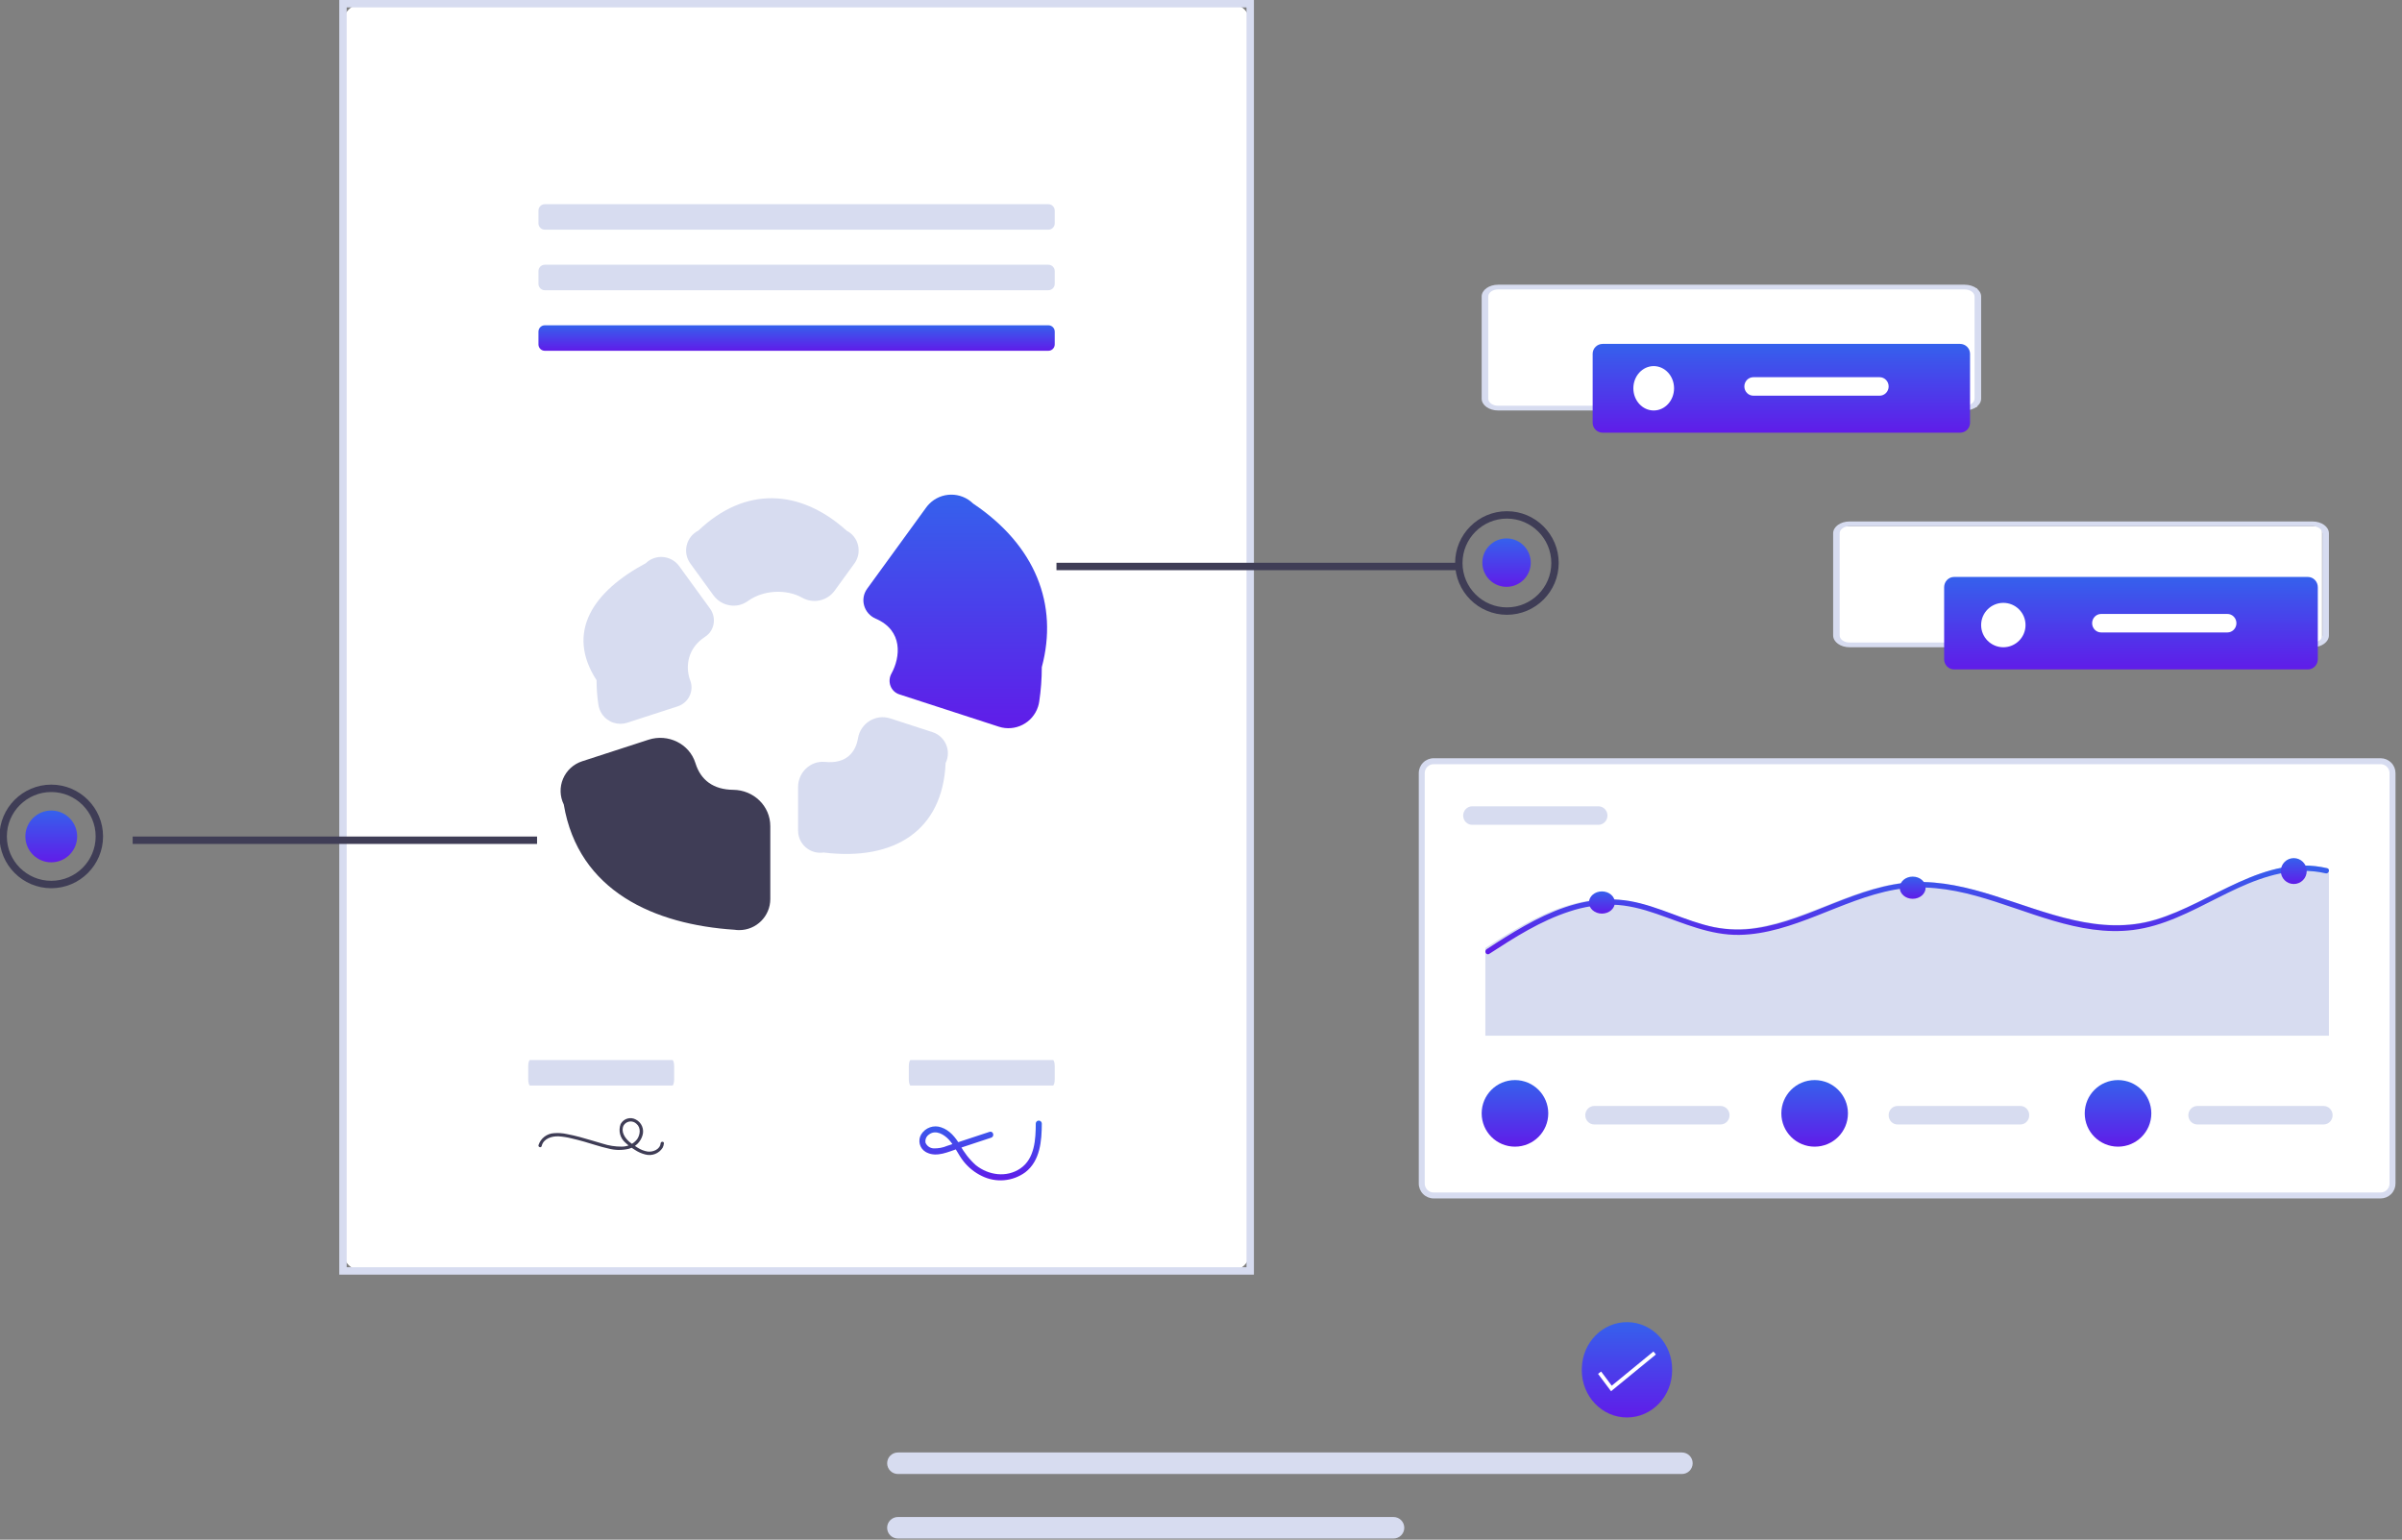 <svg width="794" height="509" viewBox="0 0 794 509" fill="none" xmlns="http://www.w3.org/2000/svg">
<rect x="0" y="0" width="794" height="509" fill="#808080" stroke="none"/>
<g clip-path="url(#clip0_42_303)">
<path d="M119.911 420.161H406.729C410.34 420.161 413.267 417.234 413.267 413.623V7.761C413.267 4.15 410.34 1.223 406.729 1.223H119.911C116.3 1.223 113.372 4.15 113.372 7.761V413.623C113.372 417.234 116.3 420.161 119.911 420.161Z" fill="white"/>
<path d="M414.49 421.385H112.149V0H414.49V421.385ZM114.595 418.939H412.044V2.446H114.595V418.939Z" fill="#D7DCF0"/>
<path d="M346.545 67.504C347.709 67.504 348.652 68.447 348.652 69.611V73.826C348.652 74.989 347.709 75.933 346.545 75.933H180.096C178.932 75.933 177.989 74.989 177.989 73.826V69.611C177.989 68.447 178.932 67.504 180.096 67.504H346.545Z" fill="#D7DCF0"/>
<path d="M346.545 87.519C347.709 87.519 348.652 88.463 348.652 89.626V93.841C348.652 95.005 347.709 95.948 346.545 95.948H180.096C178.932 95.948 177.989 95.005 177.989 93.841V89.626C177.989 88.463 178.932 87.519 180.096 87.519H346.545Z" fill="#D7DCF0"/>
<path d="M346.545 107.536C347.709 107.536 348.652 108.48 348.652 109.643V113.858C348.652 115.022 347.709 115.965 346.545 115.965H180.096C178.932 115.965 177.989 115.022 177.989 113.858V109.645C177.989 108.481 178.932 107.537 180.096 107.537L346.545 107.536Z" fill="url(#paint0_linear_42_303)"/>
<path d="M233.114 210.486C236.227 208.479 236.882 204.183 234.705 201.187L224.506 187.153C222.124 183.872 217.533 183.142 214.252 185.524C213.961 185.736 213.686 185.968 213.429 186.219C196.159 195.452 186.863 208.935 197.199 224.873C197.199 227.535 197.393 230.193 197.78 232.826C197.948 233.969 198.332 235.087 198.984 236.04C200.92 238.871 204.336 239.91 207.341 238.93L224.022 233.51C227.566 232.359 229.485 228.49 228.176 225.001C226.484 220.492 227.181 214.313 233.114 210.486Z" fill="#D7DCF0"/>
<path d="M272.704 251.884C267.905 251.41 263.808 255.365 263.808 260.188V274.578C263.808 274.95 263.837 275.323 263.893 275.691C264.51 279.701 268.26 282.451 272.27 281.835C295.647 284.716 311.622 274.55 312.584 252.246C312.737 251.933 312.867 251.61 312.975 251.278C314.22 247.424 312.106 243.29 308.252 242.044L294.286 237.506C289.468 235.94 284.46 239.069 283.617 244.064C282.855 248.576 279.877 252.592 272.704 251.884Z" fill="#D7DCF0"/>
<path d="M186.358 265.955C191.206 294.727 216.452 305.643 242.783 307.369C243.298 307.448 243.819 307.488 244.341 307.488C250.02 307.491 254.626 302.89 254.629 297.21V273.149C254.629 266.419 249.113 261.178 242.383 261.11C235.877 261.044 231.637 257.965 229.894 252.313C227.904 245.856 220.81 242.451 214.384 244.539L192.421 251.676C189.576 252.6 187.274 254.715 186.113 257.472C184.959 260.201 185.048 263.297 186.358 265.955Z" fill="#3F3D56"/>
<path d="M321.662 166.463C317.609 162.493 311.104 162.561 307.134 166.614C306.781 166.975 306.455 167.361 306.158 167.77L286.643 194.63C284.148 198.065 285.575 202.85 289.475 204.526C298.61 208.455 297.65 217.273 294.676 222.669C293.218 225.313 294.421 228.623 297.293 229.556L330.178 240.241C335.588 241.988 341.39 239.018 343.136 233.608C343.312 233.063 343.442 232.505 343.525 231.939C344.09 228.174 344.374 224.372 344.374 220.565C349.936 199.821 342.239 180.266 321.662 166.463Z" fill="url(#paint1_linear_42_303)"/>
<path d="M265.189 197.609C268.832 199.66 273.429 198.668 275.887 195.285L282.426 186.287C283.695 184.542 284.135 182.329 283.631 180.231C283.144 178.172 281.778 176.43 279.895 175.465C264.51 161.565 246.302 160.712 230.861 175.394C228.92 176.374 227.508 178.156 226.997 180.269C226.493 182.352 226.93 184.552 228.191 186.284L235.831 196.8C238.455 200.411 243.539 201.356 247.155 198.738C252.409 194.935 260.041 194.711 265.189 197.609Z" fill="#D7DCF0"/>
<path d="M179.057 378.872C179.644 376.387 182.4 375.57 184.654 375.664C186.078 375.76 187.491 375.984 188.875 376.332C190.323 376.656 191.757 377.04 193.184 377.446C195.802 378.192 198.391 379.094 201.051 379.678C203.282 380.289 205.632 380.323 207.88 379.778C210.043 379.184 211.745 377.514 212.381 375.363C213.026 373.308 212.096 371.087 210.179 370.104C208.404 369.126 206.173 369.772 205.195 371.547C205.181 371.573 205.166 371.599 205.153 371.626C204.33 373.815 204.976 376.284 206.763 377.791C207.68 378.651 208.684 379.414 209.758 380.066C210.849 380.809 212.063 381.353 213.344 381.671C215.523 382.249 217.825 381.35 219.036 379.449C219.277 378.994 219.422 378.495 219.462 377.982C219.525 377.283 218.434 377.287 218.371 377.982C218.187 379.982 215.844 380.917 214.09 380.699C212.908 380.503 211.778 380.064 210.773 379.411C209.803 378.846 208.884 378.197 208.025 377.473C206.539 376.186 205.147 374.07 206.144 372.063C206.921 370.774 208.596 370.358 209.886 371.135C210.058 371.238 210.218 371.361 210.364 371.5C211.924 372.776 211.645 375.092 210.617 376.608C209.381 378.191 207.473 379.101 205.465 379.065C203.347 379.069 201.242 378.739 199.227 378.087C196.714 377.374 194.226 376.575 191.702 375.902C190.269 375.521 188.824 375.177 187.365 374.909C185.986 374.605 184.568 374.507 183.16 374.618C180.782 374.731 178.724 376.31 178.001 378.578C177.843 379.264 178.895 379.556 179.057 378.872Z" fill="#3F3D56"/>
<path d="M222.25 350.436C222.579 350.436 222.846 351.379 222.846 352.543V356.758C222.846 357.921 222.579 358.865 222.25 358.865H175.204C174.875 358.865 174.609 357.922 174.609 356.758V352.543C174.609 351.379 174.875 350.436 175.204 350.436H222.25Z" fill="#D7DCF0"/>
<path d="M348.056 350.436C348.385 350.436 348.652 351.379 348.652 352.543V356.758C348.652 357.921 348.385 358.865 348.056 358.865H301.011C300.682 358.865 300.415 357.922 300.415 356.758V352.543C300.415 351.379 300.682 350.436 301.011 350.436H348.056Z" fill="#D7DCF0"/>
<path d="M327.109 374.175L317.77 377.261L313.101 378.805C311.667 379.417 310.114 379.702 308.556 379.64C307.406 379.563 306.395 378.847 305.942 377.787C305.743 376.724 306.199 375.646 307.101 375.049C309.329 373.354 312.147 375.08 313.727 376.835C315.658 378.982 316.752 381.755 318.563 384.003C320.175 386.02 322.22 387.65 324.546 388.772C329.194 391.078 334.739 390.604 338.928 387.543C343.851 383.746 344.353 377.164 344.379 371.422C344.36 370.87 343.897 370.439 343.345 370.458C342.821 370.477 342.4 370.897 342.382 371.422C342.359 376.625 342.063 383.005 337.317 386.261C332.772 389.381 326.8 388.553 322.613 385.229C320.456 383.309 318.662 381.017 317.315 378.461C315.821 376.015 313.966 373.654 311.153 372.705C308.666 371.801 305.887 372.773 304.503 375.028C303.312 377.035 303.972 379.627 305.978 380.819C306.134 380.911 306.295 380.993 306.46 381.065C309.722 382.619 313.453 380.798 316.593 379.76L327.644 376.108C328.858 375.707 328.338 373.777 327.113 374.182L327.109 374.175Z" fill="url(#paint2_linear_42_303)"/>
<path d="M482.904 186.051H349.222V188.497H482.904V186.051Z" fill="#3F3D56"/>
<path d="M498.122 203.244C488.681 203.244 481 195.563 481 186.122C481 176.681 488.681 169 498.122 169C507.563 169 515.244 176.681 515.244 186.122C515.244 195.563 507.563 203.244 498.122 203.244ZM498.122 171.446C490.03 171.446 483.446 178.03 483.446 186.122C483.446 194.214 490.03 200.798 498.122 200.798C506.214 200.798 512.798 194.214 512.798 186.122C512.798 178.03 506.214 171.446 498.122 171.446Z" fill="#3F3D56"/>
<path d="M498 194C502.418 194 506 190.418 506 186C506 181.582 502.418 178 498 178C493.582 178 490 181.582 490 186C490 190.418 493.582 194 498 194Z" fill="url(#paint3_linear_42_303)"/>
<path d="M177.532 276.552H43.851V278.998H177.532V276.552Z" fill="#3F3D56"/>
<path d="M-0.177 276.516C-0.177 267.075 7.504 259.394 16.945 259.394C26.386 259.394 34.067 267.075 34.067 276.516C34.067 285.957 26.386 293.638 16.945 293.638C7.504 293.638 -0.177 285.957 -0.177 276.516ZM2.269 276.516C2.269 284.608 8.853 291.192 16.945 291.192C25.037 291.192 31.621 284.608 31.621 276.516C31.621 268.424 25.037 261.84 16.945 261.84C8.853 261.84 2.269 268.424 2.269 276.516Z" fill="#3F3D56"/>
<path d="M16.945 285.077C21.673 285.077 25.506 281.244 25.506 276.516C25.506 271.788 21.673 267.955 16.945 267.955C12.217 267.955 8.384 271.788 8.384 276.516C8.384 281.244 12.217 285.077 16.945 285.077Z" fill="url(#paint4_linear_42_303)"/>
</g>
<g clip-path="url(#clip1_42_303)">
<path d="M296.801 480.178C295.861 480.18 294.96 480.556 294.295 481.222C293.631 481.889 293.258 482.792 293.258 483.734C293.258 484.676 293.631 485.58 294.295 486.247C294.96 486.913 295.861 487.289 296.801 487.291H555.983C556.923 487.289 557.824 486.913 558.489 486.247C559.153 485.58 559.526 484.676 559.526 483.734C559.526 482.792 559.153 481.889 558.489 481.222C557.824 480.556 556.923 480.18 555.983 480.178H296.801Z" fill="#D7DCF0"/>
<path d="M296.801 501.515C295.861 501.514 294.958 501.887 294.292 502.553C293.626 503.218 293.251 504.121 293.249 505.063C293.247 506.005 293.618 506.91 294.282 507.578C294.945 508.246 295.846 508.623 296.786 508.627H460.643C461.11 508.627 461.571 508.535 462.002 508.356C462.432 508.177 462.824 507.915 463.153 507.585C463.483 507.255 463.745 506.863 463.923 506.431C464.101 506 464.193 505.538 464.193 505.071C464.193 504.604 464.101 504.141 463.923 503.71C463.745 503.278 463.483 502.886 463.153 502.556C462.824 502.226 462.432 501.964 462.002 501.785C461.571 501.607 461.11 501.515 460.643 501.515H296.801Z" fill="#D7DCF0"/>
<path d="M552.734 452.994C552.734 461.617 546.05 468.607 537.804 468.607C529.558 468.607 522.874 461.617 522.874 452.994C522.874 452.799 522.877 452.605 522.885 452.411C523.036 443.79 529.844 436.932 538.088 437.093C546.333 437.254 552.891 444.373 552.736 452.994H552.734Z" fill="url(#paint5_linear_42_303)"/>
<path d="M532.546 459.928L528.246 454.185L529.264 453.419L532.768 458.098L546.56 446.795L547.367 447.782L532.546 459.928Z" fill="white"/>
</g>
<g clip-path="url(#clip2_42_303)">
<path d="M611.07 212.952H764.093C766.02 212.952 767.581 212.679 767.581 212.343V174.56C767.581 174.224 766.02 173.952 764.093 173.952H611.07C609.143 173.952 607.581 174.224 607.581 174.56V212.343C607.581 212.679 609.143 212.952 611.07 212.952Z" fill="white"/>
<path d="M477.558 395.952H783.605C787.458 395.952 790.581 394.945 790.581 393.704V254.199C790.581 252.958 787.458 251.952 783.605 251.952H477.558C473.705 251.952 470.581 252.958 470.581 254.199V393.704C470.581 394.945 473.705 395.952 477.558 395.952Z" fill="white"/>
<path d="M495.113 134.952H650.049C652 134.952 653.581 134.672 653.581 134.327V95.576C653.581 95.231 652 94.952 650.049 94.952H495.113C493.163 94.952 491.581 95.231 491.581 95.576V134.327C491.581 134.672 493.163 134.952 495.113 134.952Z" fill="white"/>
<path d="M786.923 396.2H473.918C472.61 396.199 471.357 395.68 470.432 394.758C469.508 393.837 468.987 392.587 468.986 391.283V255.581C468.987 254.277 469.508 253.028 470.432 252.106C471.357 251.184 472.61 250.666 473.918 250.664H786.923C788.231 250.666 789.484 251.184 790.409 252.106C791.333 253.028 791.854 254.277 791.855 255.581V391.283C791.854 392.587 791.333 393.837 790.409 394.758C789.484 395.68 788.231 396.199 786.923 396.2ZM473.918 252.631C473.133 252.632 472.381 252.943 471.826 253.496C471.272 254.049 470.96 254.799 470.959 255.581V391.283C470.96 392.065 471.272 392.815 471.826 393.368C472.381 393.921 473.133 394.232 473.918 394.233H786.923C787.708 394.232 788.46 393.921 789.015 393.368C789.569 392.815 789.881 392.065 789.882 391.283V255.581C789.881 254.799 789.569 254.049 789.015 253.496C788.46 252.943 787.708 252.632 786.923 252.631H473.918Z" fill="#D7DCF0"/>
<path d="M486.643 266.563C485.852 266.563 485.094 266.885 484.535 267.459C483.976 268.032 483.662 268.81 483.662 269.621C483.662 270.432 483.976 271.209 484.535 271.783C485.094 272.356 485.852 272.678 486.643 272.678H528.377C529.168 272.678 529.926 272.356 530.485 271.783C531.044 271.209 531.358 270.432 531.358 269.621C531.358 268.81 531.044 268.032 530.485 267.459C529.926 266.885 529.168 266.563 528.377 266.563H486.643Z" fill="#D7DCF0"/>
<path d="M769.841 287.316V342.389H491V313.392C492.931 312.145 494.873 310.904 496.833 309.705C505.204 304.554 514.165 299.737 523.93 297.951C528.548 297.086 533.28 297.026 537.919 297.776C542.819 298.589 547.509 300.287 552.152 301.99C556.732 303.676 561.323 305.414 566.112 306.392C570.779 307.313 575.57 307.408 580.27 306.673C589.236 305.321 597.66 301.697 606.048 298.42C614.489 295.124 623.187 292.011 632.322 291.601C641.341 291.191 650.249 293.333 658.806 295.991C676.254 301.405 694.07 309.435 712.545 303.928C731.305 298.344 748.561 282.224 769.351 287.006C769.548 287.043 769.723 287.154 769.841 287.316Z" fill="#D7DCF0"/>
<path d="M769.704 288.29C769.615 288.459 769.473 288.593 769.3 288.67C769.127 288.747 768.933 288.763 768.75 288.715C766.276 288.14 763.741 287.875 761.203 287.925C740.778 288.29 725.073 304.952 705.101 307.444C687.094 309.689 670.146 300.816 653.215 296.179C644.418 293.769 635.347 292.491 626.294 294.129C617.311 295.749 608.881 299.473 600.415 302.778C592.263 305.959 583.792 308.917 574.966 309.064C565.262 309.229 556.523 305.176 547.523 302.088C542.842 300.48 538.039 299.207 533.08 299.084C528.246 299.025 523.436 299.78 518.847 301.317C509.282 304.398 500.665 309.889 492.275 315.344C492.131 315.447 491.956 315.495 491.781 315.48C491.6 315.455 491.431 315.376 491.295 315.251C491.16 315.127 491.065 314.964 491.024 314.783C490.982 314.603 490.995 314.414 491.062 314.242C491.129 314.07 491.246 313.922 491.397 313.819L491.781 313.571C493.706 312.316 495.642 311.067 497.595 309.859C505.939 304.675 514.87 299.826 524.603 298.029C529.206 297.158 533.922 297.098 538.545 297.852C543.429 298.671 548.104 300.38 552.732 302.094C557.296 303.791 561.872 305.541 566.646 306.525C571.297 307.452 576.073 307.548 580.757 306.808C589.694 305.447 598.089 301.8 606.45 298.5C614.864 295.183 623.533 292.049 632.638 291.637C641.627 291.224 650.505 293.381 659.035 296.055C676.425 301.505 694.182 309.588 712.596 304.044C731.295 298.424 748.493 282.198 769.215 287.012C769.412 287.049 769.586 287.161 769.704 287.324C769.794 287.469 769.841 287.636 769.841 287.807C769.841 287.978 769.794 288.146 769.704 288.29Z" fill="url(#paint6_linear_42_303)"/>
<path d="M529.524 302.03C531.888 302.03 533.804 300.387 533.804 298.361C533.804 296.335 531.888 294.692 529.524 294.692C527.16 294.692 525.243 296.335 525.243 298.361C525.243 300.387 527.16 302.03 529.524 302.03Z" fill="url(#paint7_linear_42_303)"/>
<path d="M632.255 297.138C634.619 297.138 636.535 295.495 636.535 293.469C636.535 291.443 634.619 289.8 632.255 289.8C629.891 289.8 627.974 291.443 627.974 293.469C627.974 295.495 629.891 297.138 632.255 297.138Z" fill="url(#paint8_linear_42_303)"/>
<path d="M758.223 292.246C760.587 292.246 762.503 290.33 762.503 287.966C762.503 285.601 760.587 283.685 758.223 283.685C755.859 283.685 753.942 285.601 753.942 287.966C753.942 290.33 755.859 292.246 758.223 292.246Z" fill="url(#paint9_linear_42_303)"/>
<path d="M527.002 365.625C526.211 365.625 525.453 365.947 524.894 366.521C524.335 367.094 524.021 367.872 524.021 368.683C524.021 369.494 524.335 370.271 524.894 370.845C525.453 371.418 526.211 371.74 527.002 371.74H568.736C569.527 371.74 570.285 371.418 570.844 370.845C571.403 370.271 571.717 369.494 571.717 368.683C571.717 367.872 571.403 367.094 570.844 366.521C570.285 365.947 569.527 365.625 568.736 365.625H527.002Z" fill="#D7DCF0"/>
<path d="M500.784 379.078C506.863 379.078 511.791 374.15 511.791 368.071C511.791 361.992 506.863 357.064 500.784 357.064C494.705 357.064 489.777 361.992 489.777 368.071C489.777 374.15 494.705 379.078 500.784 379.078Z" fill="url(#paint10_linear_42_303)"/>
<path d="M627.21 365.625C626.44 365.625 625.701 365.947 625.156 366.521C624.612 367.094 624.306 367.872 624.306 368.683C624.306 369.494 624.612 370.271 625.156 370.845C625.701 371.418 626.44 371.74 627.21 371.74H667.875C668.645 371.74 669.384 371.418 669.928 370.845C670.473 370.271 670.779 369.494 670.779 368.683C670.779 367.872 670.473 367.094 669.928 366.521C669.384 365.947 668.645 365.625 667.875 365.625H627.21Z" fill="#D7DCF0"/>
<path d="M599.846 379.078C605.925 379.078 610.853 374.15 610.853 368.071C610.853 361.992 605.925 357.064 599.846 357.064C593.767 357.064 588.839 361.992 588.839 368.071C588.839 374.15 593.767 379.078 599.846 379.078Z" fill="url(#paint11_linear_42_303)"/>
<path d="M726.349 365.625C725.558 365.625 724.8 365.947 724.241 366.521C723.682 367.094 723.368 367.872 723.368 368.683C723.368 369.494 723.682 370.271 724.241 370.845C724.8 371.418 725.558 371.74 726.349 371.74H768.083C768.874 371.74 769.632 371.418 770.191 370.845C770.75 370.271 771.064 369.494 771.064 368.683C771.064 367.872 770.75 367.094 770.191 366.521C769.632 365.947 768.874 365.625 768.083 365.625H726.349Z" fill="#D7DCF0"/>
<path d="M700.131 379.078C706.21 379.078 711.138 374.15 711.138 368.071C711.138 361.992 706.21 357.064 700.131 357.064C694.052 357.064 689.124 361.992 689.124 368.071C689.124 374.15 694.052 379.078 700.131 379.078Z" fill="url(#paint12_linear_42_303)"/>
<path d="M764.436 213.975H611.366C608.382 213.975 605.964 212.226 605.961 210.071V176.297C605.964 174.142 608.382 172.393 611.366 172.393H764.436C767.42 172.393 769.838 174.142 769.841 176.297V210.07C769.839 212.225 767.42 213.972 764.436 213.975ZM611.366 173.953C609.576 173.953 608.125 175.003 608.123 176.296V210.069C608.123 211.362 609.576 212.41 611.366 212.411H764.436C766.226 212.411 767.677 211.362 767.679 210.069V176.297C767.679 175.004 766.226 173.956 764.436 173.955L611.366 173.953Z" fill="#D7DCF0"/>
<path d="M645.918 190.738C645.052 190.739 644.221 191.097 643.609 191.734C642.996 192.371 642.651 193.235 642.65 194.135V217.916C642.651 218.816 642.996 219.68 643.609 220.317C644.221 220.953 645.052 221.312 645.918 221.313H762.904C763.771 221.312 764.601 220.953 765.214 220.317C765.827 219.68 766.171 218.816 766.172 217.916V194.135C766.171 193.235 765.827 192.371 765.214 191.734C764.601 191.097 763.771 190.739 762.904 190.738H645.918Z" fill="url(#paint13_linear_42_303)"/>
<path d="M662.218 213.975C666.271 213.975 669.556 210.689 669.556 206.637C669.556 202.584 666.271 199.299 662.218 199.299C658.166 199.299 654.88 202.584 654.88 206.637C654.88 210.689 658.166 213.975 662.218 213.975Z" fill="white"/>
<path d="M694.551 202.968C693.76 202.968 693.002 203.29 692.443 203.863C691.884 204.437 691.57 205.214 691.57 206.025C691.57 206.836 691.884 207.614 692.443 208.187C693.002 208.761 693.76 209.083 694.551 209.083H736.285C737.076 209.083 737.834 208.761 738.393 208.187C738.952 207.614 739.266 206.836 739.266 206.025C739.266 205.214 738.952 204.437 738.393 203.863C737.834 203.29 737.076 202.968 736.285 202.968H694.551Z" fill="white"/>
<path d="M649.434 135.703H495.223C492.216 135.703 489.78 133.955 489.777 131.8V98.026C489.78 95.871 492.216 94.122 495.223 94.122H649.434C652.441 94.122 654.877 95.871 654.88 98.026V131.799C654.878 133.954 652.441 135.701 649.434 135.703ZM495.223 95.682C493.419 95.682 491.957 96.731 491.955 98.024V131.798C491.955 133.09 493.419 134.139 495.223 134.14H649.434C651.238 134.14 652.7 133.09 652.702 131.798V98.026C652.702 96.733 651.238 95.685 649.434 95.683L495.223 95.682Z" fill="#D7DCF0"/>
<path d="M529.767 113.69C528.892 113.691 528.053 114.035 527.434 114.646C526.816 115.257 526.468 116.086 526.466 116.951V139.78C526.468 140.645 526.816 141.474 527.434 142.085C528.053 142.696 528.892 143.04 529.767 143.041H647.911C648.786 143.04 649.625 142.696 650.244 142.085C650.862 141.474 651.21 140.645 651.211 139.78V116.951C651.21 116.086 650.862 115.257 650.244 114.646C649.625 114.035 648.786 113.691 647.911 113.69H529.767Z" fill="url(#paint14_linear_42_303)"/>
<path d="M546.646 135.703C550.361 135.703 553.372 132.418 553.372 128.366C553.372 124.313 550.361 121.028 546.646 121.028C542.931 121.028 539.919 124.313 539.919 128.366C539.919 132.418 542.931 135.703 546.646 135.703Z" fill="white"/>
<path d="M579.59 124.697C578.799 124.697 578.041 125.019 577.482 125.592C576.923 126.165 576.609 126.943 576.609 127.754C576.609 128.565 576.923 129.343 577.482 129.916C578.041 130.489 578.799 130.811 579.59 130.811H621.325C622.115 130.811 622.873 130.489 623.432 129.916C623.991 129.343 624.306 128.565 624.306 127.754C624.306 126.943 623.991 126.165 623.432 125.592C622.873 125.019 622.115 124.697 621.325 124.697H579.59Z" fill="white"/>
</g>
<defs>
<linearGradient id="paint0_linear_42_303" x1="263.32" y1="107.536" x2="263.32" y2="115.965" gradientUnits="userSpaceOnUse">
<stop stop-color="#3561EC"/>
<stop offset="1" stop-color="#601CE9"/>
</linearGradient>
<linearGradient id="paint1_linear_42_303" x1="315.764" y1="163.529" x2="315.764" y2="240.742" gradientUnits="userSpaceOnUse">
<stop stop-color="#3561EC"/>
<stop offset="1" stop-color="#601CE9"/>
</linearGradient>
<linearGradient id="paint2_linear_42_303" x1="324.145" y1="370.458" x2="324.145" y2="390.221" gradientUnits="userSpaceOnUse">
<stop stop-color="#3561EC"/>
<stop offset="1" stop-color="#601CE9"/>
</linearGradient>
<linearGradient id="paint3_linear_42_303" x1="498" y1="178" x2="498" y2="194" gradientUnits="userSpaceOnUse">
<stop stop-color="#3561EC"/>
<stop offset="1" stop-color="#601CE9"/>
</linearGradient>
<linearGradient id="paint4_linear_42_303" x1="16.945" y1="267.955" x2="16.945" y2="285.077" gradientUnits="userSpaceOnUse">
<stop stop-color="#3561EC"/>
<stop offset="1" stop-color="#601CE9"/>
</linearGradient>
<linearGradient id="paint5_linear_42_303" x1="537.806" y1="437.09" x2="537.806" y2="468.607" gradientUnits="userSpaceOnUse">
<stop stop-color="#3561EC"/>
<stop offset="1" stop-color="#601CE9"/>
</linearGradient>
<linearGradient id="paint6_linear_42_303" x1="630.421" y1="286.131" x2="630.421" y2="315.483" gradientUnits="userSpaceOnUse">
<stop stop-color="#3561EC"/>
<stop offset="1" stop-color="#601CE9"/>
</linearGradient>
<linearGradient id="paint7_linear_42_303" x1="529.524" y1="294.692" x2="529.524" y2="302.03" gradientUnits="userSpaceOnUse">
<stop stop-color="#3561EC"/>
<stop offset="1" stop-color="#601CE9"/>
</linearGradient>
<linearGradient id="paint8_linear_42_303" x1="632.255" y1="289.8" x2="632.255" y2="297.138" gradientUnits="userSpaceOnUse">
<stop stop-color="#3561EC"/>
<stop offset="1" stop-color="#601CE9"/>
</linearGradient>
<linearGradient id="paint9_linear_42_303" x1="758.223" y1="283.685" x2="758.223" y2="292.246" gradientUnits="userSpaceOnUse">
<stop stop-color="#3561EC"/>
<stop offset="1" stop-color="#601CE9"/>
</linearGradient>
<linearGradient id="paint10_linear_42_303" x1="500.784" y1="357.064" x2="500.784" y2="379.078" gradientUnits="userSpaceOnUse">
<stop stop-color="#3561EC"/>
<stop offset="1" stop-color="#601CE9"/>
</linearGradient>
<linearGradient id="paint11_linear_42_303" x1="599.846" y1="357.064" x2="599.846" y2="379.078" gradientUnits="userSpaceOnUse">
<stop stop-color="#3561EC"/>
<stop offset="1" stop-color="#601CE9"/>
</linearGradient>
<linearGradient id="paint12_linear_42_303" x1="700.131" y1="357.064" x2="700.131" y2="379.078" gradientUnits="userSpaceOnUse">
<stop stop-color="#3561EC"/>
<stop offset="1" stop-color="#601CE9"/>
</linearGradient>
<linearGradient id="paint13_linear_42_303" x1="704.411" y1="190.738" x2="704.411" y2="221.313" gradientUnits="userSpaceOnUse">
<stop stop-color="#3561EC"/>
<stop offset="1" stop-color="#601CE9"/>
</linearGradient>
<linearGradient id="paint14_linear_42_303" x1="588.839" y1="113.69" x2="588.839" y2="143.041" gradientUnits="userSpaceOnUse">
<stop stop-color="#3561EC"/>
<stop offset="1" stop-color="#601CE9"/>
</linearGradient>
<clipPath id="clip0_42_303">
<rect width="520.218" height="430.492" fill="white"/>
</clipPath>
<clipPath id="clip1_42_303">
<rect width="360" height="81" fill="white" transform="translate(251 428)"/>
</clipPath>
<clipPath id="clip2_42_303">
<rect width="341.581" height="319.2" fill="white" transform="translate(452 77)"/>
</clipPath>
</defs>
</svg>
